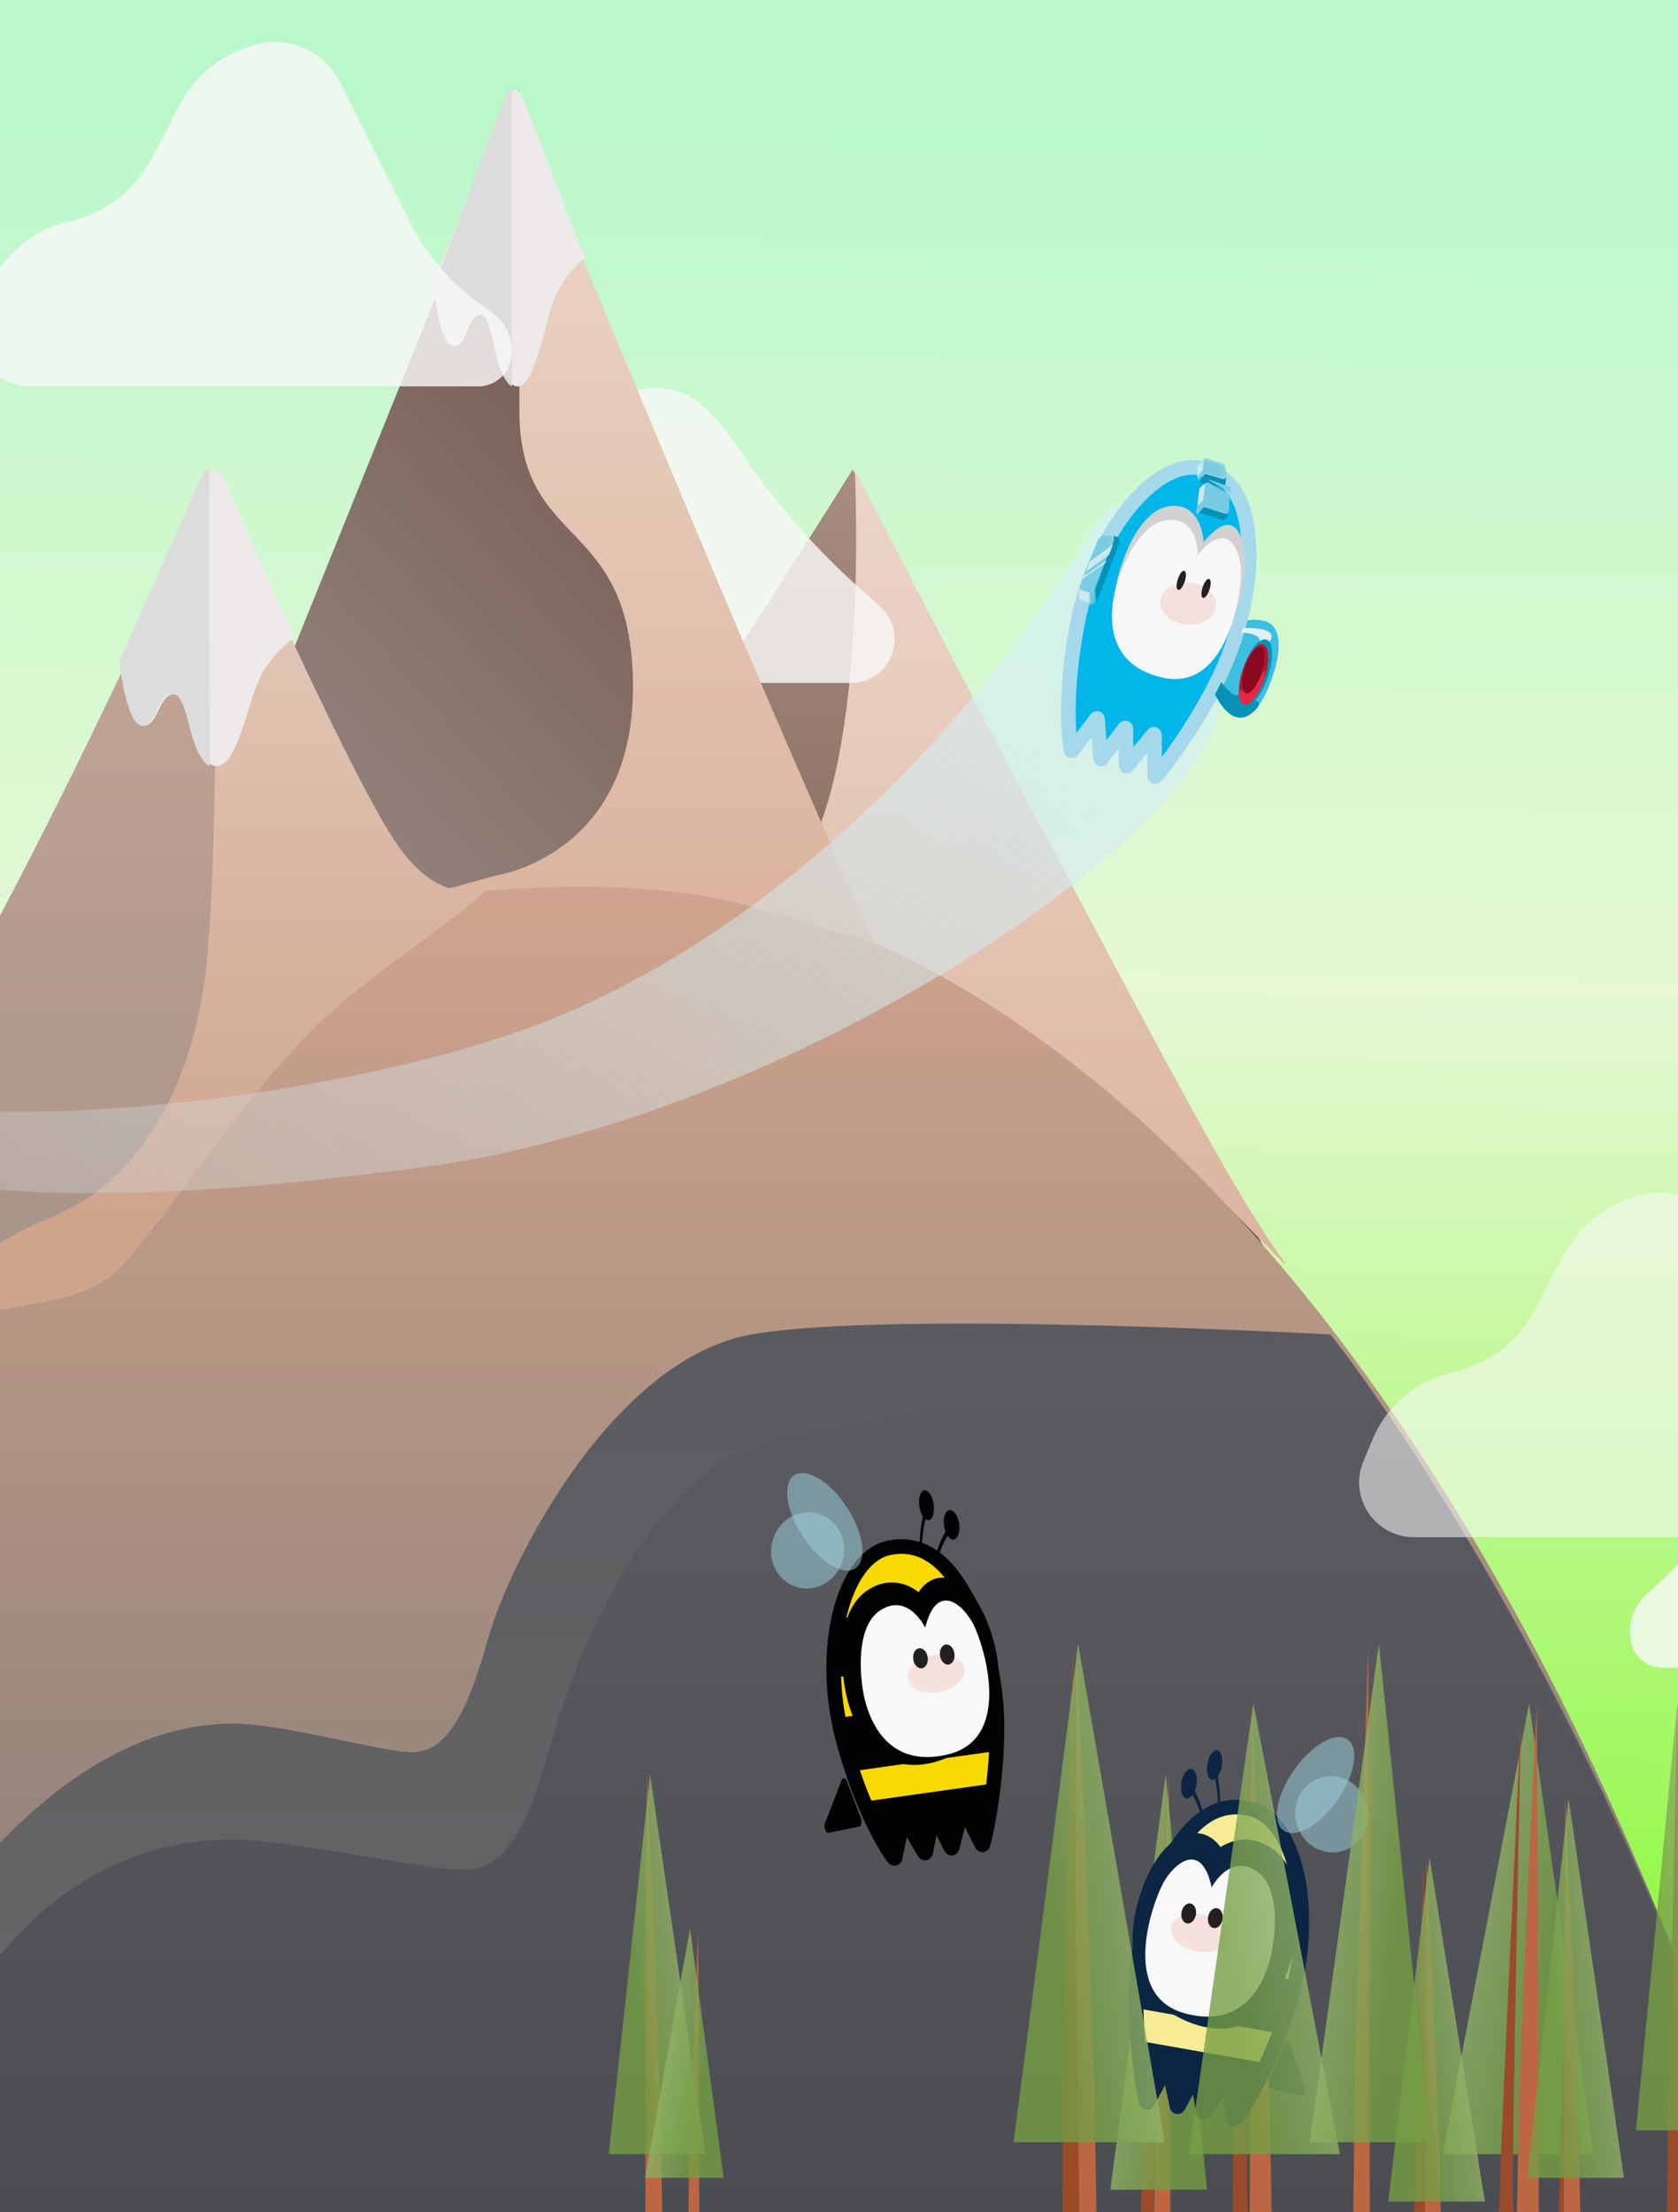 <?xml version="1.0" encoding="UTF-8"?>
<svg width="230px" height="303px" viewBox="0 0 230 303" version="1.1" xmlns="http://www.w3.org/2000/svg" xmlns:xlink="http://www.w3.org/1999/xlink">
    <rect x="0" y="0" width="230" height="303" fill="#333333" stroke="none"/>
    <!-- Generator: Sketch 52.6 (67491) - http://www.bohemiancoding.com/sketch -->
    <title>Group 21 Copy</title>
    <desc>Created with Sketch.</desc>
    <defs>
        <linearGradient x1="49.647%" y1="43.695%" x2="50%" y2="9.47%" id="linearGradient-1">
            <stop stop-color="#7BFF19" offset="0%"></stop>
            <stop stop-color="#ECFFDB" offset="57.989%"></stop>
            <stop stop-color="#BDFFCF" offset="100%"></stop>
        </linearGradient>
        <polygon id="path-2" points="0 0 529.71 0 538 844 8.29 844"></polygon>
        <linearGradient x1="50%" y1="0%" x2="50%" y2="100%" id="linearGradient-4">
            <stop stop-color="#AC9083" offset="0%"></stop>
            <stop stop-color="#73574B" offset="100%"></stop>
        </linearGradient>
        <linearGradient x1="50%" y1="0%" x2="50%" y2="100%" id="linearGradient-5">
            <stop stop-color="#F2DCCF" offset="0%"></stop>
            <stop stop-color="#E1B7A1" offset="100%"></stop>
        </linearGradient>
        <linearGradient x1="50%" y1="0%" x2="50%" y2="100%" id="linearGradient-6">
            <stop stop-color="#D5A890" offset="0%"></stop>
            <stop stop-color="#737272" offset="28.891%"></stop>
            <stop stop-color="#6C8354" offset="100%"></stop>
        </linearGradient>
        <linearGradient x1="50%" y1="0%" x2="50%" y2="100%" id="linearGradient-7">
            <stop stop-color="#5B5C61" offset="0%"></stop>
            <stop stop-color="#82807C" offset="100%"></stop>
        </linearGradient>
        <linearGradient x1="50%" y1="0%" x2="50%" y2="100%" id="linearGradient-8">
            <stop stop-color="#5D5E63" offset="0%"></stop>
            <stop stop-color="#37383E" offset="100%"></stop>
        </linearGradient>
        <linearGradient x1="50%" y1="0%" x2="50%" y2="100%" id="linearGradient-9">
            <stop stop-color="#F2DDCF" offset="0%"></stop>
            <stop stop-color="#E1B7A1" offset="100%"></stop>
        </linearGradient>
        <linearGradient x1="-11.377%" y1="157.214%" x2="71.063%" y2="0%" id="linearGradient-10">
            <stop stop-color="#B1A7A7" offset="0%"></stop>
            <stop stop-color="#73574B" offset="100%"></stop>
        </linearGradient>
        <linearGradient x1="50%" y1="0%" x2="50%" y2="33.989%" id="linearGradient-11">
            <stop stop-color="#ECD3C3" offset="0%"></stop>
            <stop stop-color="#D5A890" offset="100%"></stop>
        </linearGradient>
        <linearGradient x1="50%" y1="5.044%" x2="50%" y2="100%" id="linearGradient-12">
            <stop stop-color="#CAAA9A" offset="0%"></stop>
            <stop stop-color="#737271" offset="100%"></stop>
        </linearGradient>
        <linearGradient x1="142.018%" y1="50%" x2="50%" y2="100%" id="linearGradient-13">
            <stop stop-color="#B9D295" stop-opacity="0.798" offset="0%"></stop>
            <stop stop-color="#77A245" stop-opacity="0.798" offset="100%"></stop>
        </linearGradient>
        <linearGradient x1="95.468%" y1="16.922%" x2="-1.041%" y2="86.974%" id="linearGradient-14">
            <stop stop-color="#DAF9FF" offset="0%"></stop>
            <stop stop-color="#D8D8D8" stop-opacity="0.374" offset="100%"></stop>
        </linearGradient>
        <polygon id="path-15" points="0.005 0.029 3.711 0.029 3.711 3.424 0.005 3.424 0.005 0.029"></polygon>
        <polygon id="path-17" points="3.49043313e-17 8.055 3.49043313e-17 0.027 2.165 0.027 2.165 8.055 0 8.055"></polygon>
        <polygon id="path-19" points="0 10.045 0 0.027 2.732 0.027 2.732 10.045 1.19159374e-16 10.045"></polygon>
    </defs>
    <g id="Symbols" stroke="none" stroke-width="1" fill="none" fill-rule="evenodd" opacity="0.963">
        <g id="Group-21-Copy">
            <g transform="translate(-172, -67)">
                <mask id="mask-3" fill="white">
                    <use xlink:href="#path-2"></use>
                </mask>
                <use id="Mask" fill="url(#linearGradient-1)" xlink:href="#path-2"></use>
                <g id="Group-23" mask="url(#mask-3)">
                    <g transform="translate(54.201, 72.793)" id="Group-21">
                        <g>
                            <path d="M187.997,114.749 C200.544,106.372 210.747,96.044 218.607,83.765 C226.467,71.487 231.824,63.064 234.679,58.496 C243.828,76.56 251.507,91.651 257.717,103.767 C263.574,115.195 275.118,136.395 292.348,167.365 L187.997,114.749 Z" id="Path-23" fill="url(#linearGradient-4)"></path>
                            <path d="M234.958,58.496 C234.958,58.496 251.322,90.319 263.961,114.012 C276.599,137.704 286.833,157.419 293.602,166.721 C297.182,171.642 276.284,147.177 255.234,133.342 C236.212,120.839 216.622,122.028 224.615,115.85 C237.451,105.928 234.958,58.496 234.958,58.496 Z" id="Path-11-Copy" fill="url(#linearGradient-5)"></path>
                            <path d="M184.61,87.744 L236.287,87.744 C238.147,87.744 239.74,86.413 240.07,84.583 L240.07,84.583 C240.42,82.645 239.645,80.676 238.068,79.497 L235.834,77.826 C232.673,75.461 230.103,72.396 228.325,68.871 L220.173,52.706 C217.737,47.874 211.844,45.932 207.012,48.369 C206.187,48.785 205.425,49.315 204.749,49.945 C204.749,49.945 204.749,49.945 204.749,49.945 C203.108,51.472 201.623,53.243 200.292,55.259 L200.292,55.259 C195.201,62.973 189.064,69.945 182.057,75.974 C181.502,76.452 180.951,76.961 180.403,77.501 C180.403,77.501 180.403,77.501 180.403,77.501 L180.403,77.501 C178.052,79.824 178.029,83.614 180.352,85.965 C181.476,87.104 183.009,87.744 184.61,87.744 Z" id="Path-24-Copy" fill="#FFFFFF" opacity="0.82" transform="translate(209.529, 67.433) scale(-1, 1) translate(-209.529, -67.433) "></path>
                            <path d="M194.613,877.445 C302.096,877.445 390.711,703.345 389.227,495.594 C387.743,287.844 302.096,113.743 194.613,113.743 C87.131,113.743 0,284.703 0,495.594 C0,706.485 87.131,877.445 194.613,877.445 Z" id="Oval-3" fill="url(#linearGradient-6)"></path>
                            <path d="M12.767,358.884 C12.767,358.884 38.366,367.123 58,347.827 C77.635,328.532 97.227,276.017 101.973,267.948 C106.718,259.878 124.853,230.275 149.731,230.275 C156.739,230.275 170.209,234.192 174.206,234.192 C178.202,234.192 181.303,230.799 184.564,219.082 C187.826,207.365 202.098,180.323 220.768,176.976 C239.438,173.63 300.148,176.976 300.148,176.976 C300.148,176.976 319.508,201.02 339.233,243.362 C358.958,285.704 370.071,322.029 377.967,367.123 C378.811,371.943 381.693,389.152 383.618,406.5 C385.544,423.847 387.589,453.912 387.589,453.912 L0.828,464.721 C0.828,464.721 3.097,424.049 4.932,408.71 C6.767,393.371 12.767,358.884 12.767,358.884 Z" id="Path-5" fill="url(#linearGradient-7)"></path>
                            <path d="M13.365,360.501 C13.365,360.501 44.739,375.365 65.17,355.503 C85.601,335.64 104.344,283.194 109.083,275.069 C113.822,266.943 125.001,246.158 149.846,246.158 C156.845,246.158 176.569,250.19 179.53,250.19 C182.49,250.19 188.039,252.168 192.665,235.097 C197.291,218.027 208.136,193.726 226.781,190.356 C245.426,186.986 300.266,177.114 300.266,177.114 C300.266,177.114 319.6,201.324 339.298,243.96 C358.996,286.596 370.094,323.173 377.98,368.58 C378.823,373.433 381.701,390.762 383.624,408.23 C385.547,425.697 387.589,455.971 387.589,455.971 L1.656,458.221 C1.656,458.221 3.233,428.785 5.455,410.077 C7.677,391.37 13.365,360.501 13.365,360.501 Z" id="Path-5-Copy" fill="url(#linearGradient-8)"></path>
                            <path d="M189.375,9.749 C189.375,9.749 205.495,48.498 215.589,72.472 C225.684,96.445 237.688,123.492 237.688,123.492 C237.688,123.492 236.841,122.933 221.089,118.456 C198.873,112.142 167.293,118.456 167.293,118.456 C167.293,118.456 172.725,70.927 180.828,46.542 C188.931,22.157 189.375,9.749 189.375,9.749 Z" id="Path-11" fill="url(#linearGradient-9)"></path>
                            <path d="M188.988,6.5 L151.557,99.162 L163.596,120.242 L185.638,114.153 C185.638,114.153 204.694,111.509 204.56,88.096 C204.427,64.683 188.988,69.705 188.988,50.378 L188.988,6.5 Z" id="Path-10" fill="url(#linearGradient-10)"></path>
                            <path d="M12.423,360.727 C12.423,360.727 34.019,247.133 75.958,193.471 C94.382,169.898 97.914,158.984 109.911,137.501 C121.908,116.018 147.259,58.496 147.259,58.496 C147.259,58.496 164.512,97.979 171.745,109.14 C178.978,120.3 185.768,114.597 184.54,116.018 C182.443,118.444 170.603,126.536 164.501,131.673 C152.948,141.4 140.725,160.963 134.697,167.414 C127.807,174.787 118.02,170.793 104.62,178.567 C96.96,183.011 76.12,200.163 58.459,231.585 C52.742,241.757 49.368,245.167 35.275,280.967 C21.181,316.766 12.423,360.727 12.423,360.727 Z" id="Path-9" fill="url(#linearGradient-11)"></path>
                            <path d="M145.661,129.761 C143.202,144.535 136.38,156.116 125.293,160.695 C114.205,165.273 98.725,175.814 72.816,210.355 C57.307,231.031 47.174,253.266 39.13,272.852 C25.083,307.057 20.332,329.196 15.735,344.478 C16.44,343.486 18.311,332.496 22.454,316.932 C27.758,297.005 36.524,269.283 48.529,242.286 C69.909,194.203 96.332,156.218 103.628,144.535 C123.41,112.858 147.277,58.496 147.277,58.496 C147.277,58.496 148.12,114.987 145.661,129.761 Z" id="Path-25" fill="url(#linearGradient-12)"></path>
                            <path d="M277.441,237.235 C276.709,263.584 276.239,280.503 276.032,287.991 C275.825,295.479 275.929,302.934 276.343,310.356 L274.153,310.356 C274.081,303.205 274.166,295.751 274.407,287.991 C274.649,280.231 275.66,263.313 277.441,237.235 Z" id="Rectangle-5-Copy-13" fill="#9D4C2A"></path>
                            <path d="M288.683,232.36 C288.59,263.781 288.59,282.598 288.683,288.813 C288.776,295.028 288.894,302.209 289.035,310.356 L286.551,310.356 C286.744,302.331 286.84,295.15 286.84,288.813 C286.84,282.476 287.454,263.658 288.683,232.36 Z" id="Rectangle-5-Copy-14" fill="#9D4C2A"></path>
                            <path d="M306.427,219.361 C305.584,259.566 305.201,282.922 305.278,289.428 C305.356,295.934 305.323,303.452 305.179,311.981 L303.114,311.981 C303.405,302.965 303.616,295.447 303.747,289.428 C303.878,283.409 304.772,260.053 306.427,219.361 Z" id="Rectangle-5-Copy-15" fill="#9D4C2A"></path>
                            <path d="M313.215,248.609 L314.459,294.928 L314.709,311.981 L311.396,311.981 C311.716,305.748 311.947,300.552 312.091,296.391 C312.235,292.23 312.609,276.303 313.215,248.609 Z" id="Rectangle-5-Copy-16" fill="#9D4C2A" transform="translate(313.053, 280.295) scale(-1, 1) translate(-313.053, -280.295) "></path>
                            <path d="M276.038,237.235 C277.215,265.41 277.848,282.605 277.936,288.818 C278.024,295.031 278.135,302.211 278.269,310.356 L275.784,310.356 C275.829,302.259 275.851,295.08 275.851,288.818 C275.851,282.556 275.913,265.362 276.038,237.235 Z" id="Rectangle-5-Copy-2" fill="#C16843" transform="translate(277.027, 273.795) scale(-1, 1) translate(-277.027, -273.795) "></path>
                            <path d="M206.471,237.235 C207.648,263.532 208.28,279.58 208.369,285.379 C208.457,291.178 208.568,297.879 208.702,305.481 L206.217,305.481 C206.262,297.924 206.284,291.224 206.284,285.379 C206.284,279.535 206.346,263.487 206.471,237.235 Z" id="Rectangle-5-Copy-10" fill="#C16843"></path>
                            <path d="M212.184,258.359 C212.968,277.142 213.39,288.605 213.449,292.747 C213.508,296.89 213.582,301.676 213.671,307.106 L212.014,307.106 C212.044,301.708 212.059,296.922 212.059,292.747 C212.059,288.573 212.1,277.11 212.184,258.359 Z" id="Rectangle-5-Copy-11" fill="#C16843" transform="translate(212.843, 282.732) scale(-1, 1) translate(-212.843, -282.732) "></path>
                            <path d="M313.306,248.609 C314.483,273.028 315.116,287.93 315.204,293.315 C315.292,298.7 315.403,304.921 315.537,311.981 L313.053,311.981 C313.097,304.963 313.119,298.742 313.119,293.315 C313.119,287.888 313.182,272.986 313.306,248.609 Z" id="Rectangle-5-Copy-5" fill="#C16843"></path>
                            <path d="M289.373,227.486 C290.943,259.418 291.786,278.905 291.904,285.946 C292.022,292.988 292.17,301.125 292.348,310.356 L289.035,310.356 C289.095,301.179 289.124,293.043 289.124,285.946 C289.124,278.85 289.207,259.363 289.373,227.486 Z" id="Rectangle-5-Copy-3" fill="#C16843"></path>
                            <path d="M303.368,219.361 C304.545,255.05 305.178,276.829 305.266,284.7 C305.354,292.57 305.465,301.663 305.599,311.981 L303.114,311.981 C303.159,301.725 303.181,292.631 303.181,284.7 C303.181,276.768 303.243,254.989 303.368,219.361 Z" id="Rectangle-5-Copy-4" fill="#C16843" transform="translate(304.357, 265.671) scale(-1, 1) translate(-304.357, -265.671) "></path>
                            <polygon id="Path-26-Copy-5" fill="url(#linearGradient-13)" transform="translate(325.889, 258.359) scale(-1, 1) translate(-325.889, -258.359) " points="324.38 227.486 315.537 289.232 336.242 289.232"></polygon>
                            <polygon id="Path-26-Copy" fill="url(#linearGradient-13)" transform="translate(276.613, 265.671) scale(-1, 1) translate(-276.613, -265.671) " points="275.646 237.235 269.987 294.107 283.238 294.107"></polygon>
                            <polygon id="Path-26-Copy-9" fill="url(#linearGradient-13)" points="206.907 237.235 201.248 289.232 214.499 289.232"></polygon>
                            <polygon id="Path-26-Copy-10" fill="url(#linearGradient-13)" transform="translate(211.6, 275.42) scale(-1, 1) translate(-211.6, -275.42) " points="210.815 258.359 206.217 292.482 216.984 292.482"></polygon>
                            <polygon id="Path-26-Copy-4" fill="url(#linearGradient-13)" points="313.743 248.609 308.084 295.732 321.334 295.732"></polygon>
                            <g id="Gautam-Bee-Copy" transform="translate(290.008, 256.678) scale(-1, 1) rotate(-10) translate(-290.008, -256.678) translate(275.008, 228.678)" fill-rule="nonzero">
                                <path d="M25.259,55.577 C25.275,55.644 25.308,55.691 25.346,55.703 C25.385,55.714 25.423,55.688 25.449,55.633 C26.177,54.124 29.402,44.872 29.882,36.942 C30.269,30.542 29.158,24.907 27.951,21.96 C26.98,19.591 24.684,13.221 18.353,13.632 C11.847,14.053 6.948,26.238 8.436,38.707 C9.602,48.479 12.368,54.711 13.099,55.823 C13.129,55.869 13.168,55.883 13.205,55.862 C13.242,55.84 13.27,55.785 13.282,55.715 L15.059,50.745 C15.072,50.668 15.105,50.611 15.146,50.594 C15.186,50.578 15.229,50.604 15.257,50.663 L17.323,55.642 C17.347,55.694 17.381,55.722 17.417,55.718 C17.453,55.714 17.486,55.679 17.506,55.623 L19.235,50.72 C19.257,50.659 19.293,50.623 19.331,50.623 C19.369,50.623 19.405,50.659 19.427,50.72 L21.02,55.458 C21.041,55.518 21.075,55.556 21.113,55.559 C21.15,55.561 21.186,55.529 21.209,55.472 L23.291,50.322 C23.316,50.26 23.356,50.228 23.396,50.236 C23.436,50.244 23.472,50.292 23.489,50.362 L25.259,55.577 Z" id="Shape" stroke="#092443" stroke-width="2" fill="#FFF299"></path>
                                <polygon id="Rectangle-path" fill="#092443" points="8.168 35.729 29.343 35.729 29.343 43.233 8.168 43.233"></polygon>
                                <polygon id="Shape" fill="#092443" points="29.343 30.2 8.168 30.2 9.762 22.301 25.854 22.339"></polygon>
                                <path d="M21.627,24.025 C21.627,24.025 19.702,18.895 15.603,20.719 C11.503,22.543 11.679,30.278 11.679,30.278 C11.679,30.278 10.808,44.268 21.896,41.219 C31.623,38.552 28.791,26.633 27.676,24.025 C26.541,21.367 24.052,18 21.627,24.025 Z" id="Shape" stroke="#092443" stroke-width="5" fill="#FFDF00"></path>
                                <path d="M21.725,25.155 C21.725,25.155 20.158,20.083 16.033,21.908 C11.908,23.733 12.082,31.809 12.082,31.809 C12.082,31.809 11.418,43.796 22.361,42.777 C31.703,41.907 29.316,28.393 28.321,25.588 C27.267,22.62 24.165,19.117 21.725,25.155 Z" id="Shape" fill="#FFFFFF"></path>
                                <ellipse id="Oval" fill="#FEE7E2" transform="translate(22.353, 31.583) rotate(-3.14) translate(-22.353, -31.583) " cx="22.353" cy="31.583" rx="3.918" ry="2.572"></ellipse>
                                <ellipse id="Oval" fill="#231F20" cx="20.503" cy="29.213" rx="1" ry="1.382"></ellipse>
                                <ellipse id="Oval" fill="#231F20" cx="24.204" cy="29.213" rx="1" ry="1.382"></ellipse>
                                <polygon id="Shape" fill="#092443" points="26.149 54.687 24.358 54.687 23.123 50.722 21.834 54.687 20.123 54.687 19.1 50.671 18.112 54.687 16.225 54.687 14.954 50.722 13.949 54.687 11.767 54.687 9.607 47.578 28.11 47.578"></polygon>
                                <path d="M4.392,49.769 L7.484,44.243 C7.585,44.063 7.728,43.987 7.865,44.04 C8.002,44.092 8.117,44.267 8.172,44.506 L9.368,49.762 C9.423,50.003 9.409,50.279 9.333,50.5 C9.256,50.72 9.126,50.855 8.985,50.862 L4.697,51.132 C4.522,51.139 4.362,50.945 4.294,50.644 C4.227,50.343 4.266,49.995 4.392,49.769 Z" id="Shape" fill="#092443"></path>
                                <ellipse id="Oval" fill="#A4DDEB" opacity="0.49" transform="translate(10.121, 8.874) rotate(-25.2) translate(-10.121, -8.874) " cx="10.121" cy="8.874" rx="3.622" ry="7.626"></ellipse>
                                <ellipse id="Oval" fill="#A4DDEB" opacity="0.49" transform="translate(7.243, 12.428) rotate(-65.98) translate(-7.243, -12.428) " cx="7.243" cy="12.428" rx="5.241" ry="4.993"></ellipse>
                                <path d="M25.218,8.226 C25.261,8.767 25.2,9.322 25.048,9.768 C24.895,10.215 24.664,10.516 24.404,10.607 C24.215,10.679 24.02,10.623 23.847,10.447 C23.791,10.391 23.117,12.368 22.781,14.24 C22.713,14.618 22.55,14.24 22.559,14.076 C22.666,12.198 23.56,10.078 23.522,9.992 C23.229,9.349 23.166,8.389 23.365,7.606 C23.563,6.822 23.979,6.39 24.399,6.53 C24.818,6.671 25.148,7.353 25.219,8.226 L25.218,8.226 Z" id="Shape" fill="#092443"></path>
                                <path d="M28.296,12.097 C28.242,12.629 28.083,13.097 27.852,13.4 C27.622,13.702 27.339,13.813 27.066,13.709 C26.866,13.637 26.683,13.442 26.544,13.153 C26.498,13.061 25.48,14.4 24.813,15.884 C24.678,16.183 24.585,15.717 24.623,15.573 C25.064,13.914 26.326,12.604 26.303,12.497 C26.128,11.69 26.237,10.757 26.573,10.177 C26.91,9.596 27.399,9.498 27.788,9.933 C28.178,10.368 28.382,11.239 28.296,12.097 Z" id="Shape" fill="#092443"></path>
                            </g>
                            <polygon id="Path-26-Copy-2" fill="url(#linearGradient-13)" points="289.596 227.486 280.754 289.232 301.458 289.232"></polygon>
                            <polygon id="Path-26-Copy-3" fill="url(#linearGradient-13)" transform="translate(305.599, 253.484) scale(-1, 1) translate(-305.599, -253.484) " points="304.391 219.361 297.317 287.607 313.881 287.607"></polygon>
                            <path d="M265.356,219.361 C266.926,255.05 267.769,276.829 267.887,284.7 C268.004,292.57 268.152,301.663 268.331,311.981 L265.018,311.981 C265.077,301.725 265.107,292.631 265.107,284.7 C265.107,276.768 265.19,254.989 265.356,219.361 Z" id="Rectangle-5-Copy" fill="#C16843"></path>
                            <path d="M264.879,219.361 C265.22,254.731 265.45,276.4 265.572,284.366 C265.693,292.332 265.784,301.537 265.846,311.981 L263.362,311.981 C263.423,301.599 263.453,292.395 263.453,284.366 C263.453,276.337 263.929,254.669 264.879,219.361 Z" id="Rectangle-5-Copy-12" fill="#9D4C2A"></path>
                            <polygon id="Path-26" fill="url(#linearGradient-13)" points="265.579 219.361 256.736 287.607 277.441 287.607"></polygon>
                            <path d="M134.165,84.833 C134.165,84.833 135.156,93.611 137.392,93.611 C139.628,93.611 139.469,89.288 141.689,89.288 C144.444,89.288 144.404,99.119 147.476,99.119 C150.506,99.119 151.802,89.781 153.724,86.44 C155.647,83.099 158.183,81.538 158.183,81.538 L148.044,58.885 C148.044,58.885 146.751,57.628 145.833,59.637 C144.915,61.645 134.165,84.833 134.165,84.833 Z" id="Path-25-Copy-2" fill="#F6F1F1"></path>
                            <path d="M177.231,32.836 C177.231,32.836 178.085,41.614 180.013,41.614 C181.94,41.614 181.803,37.292 183.717,37.292 C186.092,37.292 186.057,47.122 188.706,47.122 C191.317,47.122 192.435,37.784 194.092,34.443 C195.749,31.102 197.935,29.541 197.935,29.541 L189.195,6.888 C189.195,6.888 188.08,5.631 187.289,7.64 C186.498,9.649 177.231,32.836 177.231,32.836 Z" id="Path-25-Copy-3" fill="#F6F1F1"></path>
                            <path d="M134.165,84.79 C134.165,84.79 135.116,93.557 137.263,93.557 C139.41,93.557 139.257,89.24 141.388,89.24 C143.796,89.24 143.515,97.385 146.499,99.116 C146.689,99.27 146.519,93.141 146.499,85.599 C146.469,73.781 146.499,58.496 146.499,58.496 C146.499,58.496 146.301,58.522 146.101,58.632 C145.902,58.743 145.642,59.005 145.181,60.056 C144.3,62.062 134.165,84.79 134.165,84.79 Z" id="Path-25-Copy-4" fill="#E2E2E2"></path>
                            <path d="M177.231,33.603 C177.231,33.603 178.025,41.56 179.891,41.56 C181.757,41.56 181.624,37.243 183.476,37.243 C185.57,37.243 185.325,45.388 187.92,47.119 C188.085,47.273 187.937,41.144 187.92,33.603 C187.893,21.785 187.92,6.5 187.92,6.5 C187.92,6.5 187.747,6.525 187.574,6.636 C187.401,6.746 187.175,7.008 186.774,8.059 C186.008,10.065 177.231,33.603 177.231,33.603 Z" id="Path-25-Copy-5" fill="#E2E2E2"></path>
                            <path d="M121.947,47.122 L183.351,47.122 C185.579,47.122 187.486,45.526 187.878,43.334 L187.878,43.334 C188.294,41.01 187.368,38.649 185.483,37.228 L182.843,35.237 C179.086,32.403 176.035,28.739 173.929,24.53 L164.374,5.428 C162.349,1.38 157.835,-0.778 153.413,0.187 L153.413,0.187 C148.651,1.227 144.6,4.335 142.363,8.666 L138.718,15.72 C136.389,20.228 132.179,23.469 127.225,24.566 L127.225,24.566 C122.322,25.653 118.251,29.051 116.305,33.68 L115.03,36.71 C113.424,40.531 115.219,44.929 119.039,46.536 C119.96,46.923 120.949,47.122 121.947,47.122 Z" id="Path-24" fill="#FFFFFF" opacity="0.82"></path>
                            <path d="M311.601,204.737 L373.005,204.737 C375.232,204.737 377.139,203.141 377.531,200.949 L377.531,200.949 C377.947,198.625 377.021,196.264 375.137,194.843 L372.497,192.852 C368.739,190.018 365.689,186.354 363.583,182.145 L354.028,163.043 C352.003,158.995 347.489,156.837 343.067,157.803 L343.067,157.803 C338.305,158.842 334.254,161.951 332.016,166.281 L328.372,173.335 C326.043,177.843 321.832,181.084 316.879,182.182 L316.879,182.182 C311.976,183.268 307.905,186.666 305.958,191.295 L304.684,194.326 C303.078,198.146 304.873,202.545 308.693,204.151 C309.613,204.538 310.602,204.737 311.601,204.737 Z" id="Path-24-Copy-2" fill="#FFFFFF" opacity="0.558"></path>
                            <path d="M349.195,222.62 L397.982,222.62 C400.183,222.62 402.052,221.008 402.376,218.831 L402.376,218.831 C402.728,216.464 401.875,214.077 400.102,212.47 L398.189,210.735 C395.062,207.897 392.599,204.405 390.977,200.506 L382.453,180.011 C381.03,176.591 377.302,174.744 373.72,175.685 L373.72,175.685 C369.775,176.721 366.527,179.518 364.918,183.265 L361.1,192.151 C359.424,196.053 356.049,198.97 351.945,200.064 L351.945,200.064 C347.88,201.148 344.614,204.174 343.226,208.146 L341.806,212.208 C340.379,216.289 342.531,220.754 346.612,222.181 C347.442,222.471 348.316,222.62 349.195,222.62 Z" id="Path-24-Copy-3" fill="#FFFFFF" opacity="0.82" transform="translate(371.84, 199.054) scale(-1, 1) translate(-371.84, -199.054) "></path>
                            <path d="M267.435,66.906 C259.126,81.216 234.468,115.307 197.184,132.189 C159.9,149.072 73.623,153.267 94.241,132.189 C96.823,129.55 100.604,127.417 103.347,125.47 C109.279,121.258 115.104,118.018 120.821,115.75 C102.1,121.838 90.93,128.609 87.309,136.063 C81.878,147.244 92.572,165.395 176.291,153.989 C225.485,147.286 281.185,109.922 284.805,91.742 C285.955,85.969 275.744,52.597 267.435,66.906 Z" id="Path-40" fill="url(#linearGradient-14)" opacity="0.74"></path>
                            <g id="Page-1-Copy" transform="translate(279.602, 78.872) rotate(18) translate(-279.602, -78.872) translate(265.102, 56.872)">
                                <path d="M25.828,32.512 C24.423,32.512 22.358,31.08 21.605,29.351 C21.127,28.253 20.846,26.914 20.846,25.468 C20.846,23.342 21.454,21.446 22.402,20.211 C23.115,19.282 24.727,18.802 25.712,18.802 C28.01,18.802 28.986,21.745 28.986,25.468 C28.986,29.191 28.125,32.512 25.828,32.512 Z" id="Fill-1" fill="#3CC4E6"></path>
                                <path d="M17.809,43.578 C17.844,43.721 17.941,43.751 17.996,43.634 C18.712,42.123 21.885,32.861 22.357,24.923 C22.739,18.515 21.646,12.872 20.458,9.923 C19.502,7.551 17.242,1.175 11.013,1.586 C4.612,2.008 -0.207,14.205 1.256,26.688 C2.403,36.471 5.126,42.71 5.845,43.824 C5.908,43.921 6,43.865 6.025,43.716 L7.774,38.74 C7.801,38.575 7.909,38.53 7.969,38.659 L10.002,43.643 C10.051,43.75 10.137,43.741 10.18,43.625 L11.881,38.716 C11.928,38.589 12.025,38.593 12.07,38.724 L13.637,43.467 C13.68,43.595 13.775,43.602 13.823,43.481 L15.871,38.324 C15.924,38.192 16.029,38.214 16.066,38.364 L17.809,43.578 Z" id="Fill-3" fill="#00BBF1"></path>
                                <path d="M17.809,43.578 C17.844,43.721 17.941,43.751 17.996,43.634 C18.712,42.123 21.885,32.861 22.357,24.923 C22.739,18.515 21.646,12.872 20.458,9.923 C19.502,7.551 17.242,1.175 11.013,1.586 C4.612,2.008 -0.207,14.205 1.256,26.688 C2.403,36.471 5.126,42.71 5.845,43.824 C5.908,43.921 6,43.865 6.025,43.716 L7.774,38.74 C7.801,38.575 7.909,38.53 7.969,38.659 L10.002,43.643 C10.051,43.75 10.137,43.741 10.18,43.625 L11.881,38.716 C11.928,38.589 12.025,38.593 12.07,38.724 L13.637,43.467 C13.68,43.595 13.775,43.602 13.823,43.481 L15.871,38.324 C15.924,38.192 16.029,38.214 16.066,38.364 L17.809,43.578 Z" id="Stroke-5" stroke="#A9DEF2" stroke-width="2"></path>
                                <path d="M14.303,11.111 C14.303,11.111 12.423,6.023 8.417,7.832 C4.41,9.641 4.582,17.313 4.582,17.313 C4.582,17.313 3.731,31.182 14.566,28.166 C24.071,25.521 21.304,13.697 20.215,11.111 C19.106,8.475 16.673,5.135 14.303,11.111" id="Fill-7" fill="#D7D7D7"></path>
                                <path d="M14.084,13.016 C14.084,13.016 12.572,7.982 8.588,9.795 C4.604,11.608 4.772,19.616 4.772,19.616 C4.772,19.616 4.131,31.504 14.699,30.493 C23.72,29.63 21.415,16.22 20.455,13.445 C19.436,10.501 16.44,7.028 14.084,13.016" id="Fill-9" fill="#FEFEFE"></path>
                                <path d="M18.662,19.354 C18.619,17.749 16.896,16.639 14.813,16.876 C12.73,17.112 11.076,18.605 11.119,20.21 C11.162,21.815 12.885,22.924 14.968,22.688 C17.05,22.451 18.704,20.959 18.662,19.354" id="Fill-11" fill="#FCE6E1"></path>
                                <path d="M13.5,17.04 C13.5,17.797 13.278,18.411 13.004,18.411 C12.73,18.411 12.508,17.797 12.508,17.04 C12.508,16.282 12.73,15.669 13.004,15.669 C13.278,15.669 13.5,16.282 13.5,17.04" id="Fill-13" fill="#231F20"></path>
                                <path d="M17.074,17.04 C17.074,17.797 16.852,18.411 16.578,18.411 C16.304,18.411 16.081,17.797 16.081,17.04 C16.081,16.282 16.304,15.669 16.578,15.669 C16.852,15.669 17.074,16.282 17.074,17.04" id="Fill-15" fill="#231F20"></path>
                                <path d="M14.457,1.567 C14.469,1.816 14.354,2.04 14.202,2.066 L11.597,2.153 C11.577,2.157 11.171,3.509 11.154,3.502 C11.141,3.496 11.13,3.487 11.118,3.48 C11.165,3.514 11.216,3.532 11.27,3.523 L14.389,3.163 C14.569,3.132 14.705,2.866 14.691,2.571 L14.457,1.567 Z" id="Fill-17" fill="#0495BB"></path>
                                <path d="M11.317,2.351 L10.864,0.832 C10.856,0.654 10.908,0.49 10.992,0.392 L10.986,0.392 L10.59,0.896 C10.436,1.122 10.31,1.241 10.325,1.553 L10.811,3.134 C10.828,3.082 11.323,2.373 11.317,2.351" id="Fill-19" fill="#D5EEF6"></path>
                                <path d="M10.806,2.997 L10.723,2.742 C10.723,2.743 10.721,2.747 10.721,2.747 C10.812,3.036 10.914,3.399 11.118,3.525 C10.977,3.427 10.864,3.212 10.806,2.997" id="Fill-21" fill="#79D0E8"></path>
                                <g id="Group-25" transform="translate(10.721, 0)">
                                    <mask id="mask-16" fill="white">
                                        <use xlink:href="#path-15"></use>
                                    </mask>
                                    <g id="Clip-24"></g>
                                    <path d="M0.805,2.024 L3.452,1.934 C3.606,1.907 3.722,1.674 3.71,1.416 L3.282,0.536 C3.136,0.253 3.031,-0 2.849,0.032 L0.181,0.056 C0.1,0.152 0.049,0.313 0.057,0.488 L0.424,1.663 C0.43,1.684 0.021,2.688 0.005,2.739 L0.071,2.954 C0.117,3.136 0.207,3.318 0.319,3.401 C0.331,3.409 0.342,3.418 0.355,3.424 C0.372,3.431 0.785,2.028 0.805,2.024" id="Fill-23" fill="#79D0E8" mask="url(#mask-16)"></path>
                                </g>
                                <path d="M16.153,5.484 C16.153,5.832 16.005,6.117 15.824,6.117 L12.735,6.123 C12.712,6.123 12.172,7.4 12.152,7.386 C12.137,7.375 12.124,7.36 12.111,7.346 C12.164,7.405 12.223,7.443 12.287,7.443 L15.891,7.443 C16.105,7.443 16.28,7.105 16.28,6.693 L16.153,5.484 Z" id="Fill-26" fill="#0495BB"></path>
                                <path d="M12.508,5.756 L12.112,3.679 C12.112,3.446 12.176,3.243 12.268,3.135 L12.262,3.134 L11.824,3.7 C11.652,3.96 11.515,4.086 11.515,4.495 L11.942,6.659 C11.962,6.596 12.513,5.785 12.508,5.756" id="Fill-28" fill="#D5EEF6"></path>
                                <path d="M11.992,6.907 L11.915,6.659 C11.914,6.66 11.912,6.663 11.912,6.664 C11.997,6.944 12.09,7.295 12.309,7.443 C12.158,7.331 12.045,7.115 11.992,6.907" id="Fill-30" fill="#79D0E8"></path>
                                <path d="M15.838,4.202 L16.28,5.484 L15.712,3.417 C15.614,3.065 15.407,2.781 15.228,2.781 L12.468,2.742 C12.41,2.742 12.356,2.775 12.309,2.827 L15.454,3.45 C15.665,3.45 15.838,3.788 15.838,4.202" id="Fill-32" fill="#79D0E8"></path>
                                <path d="M12.863,6.53 L15.952,6.524 C16.132,6.524 16.28,6.229 16.28,5.869 L15.832,4.549 C15.832,4.123 15.658,3.774 15.444,3.774 L12.263,3.134 C12.163,3.247 12.095,3.457 12.095,3.7 L12.497,5.681 C12.503,5.711 11.934,6.736 11.912,6.802 L11.976,7.116 C12.02,7.379 12.114,7.652 12.239,7.794 C12.253,7.807 12.265,7.823 12.28,7.834 C12.3,7.849 12.84,6.53 12.863,6.53" id="Fill-34" fill="#79D0E8"></path>
                                <path d="M2.21,14.102 C2.433,14.189 2.548,14.777 2.502,15.192 L2.184,21.76 C2.178,21.813 2.854,23.376 2.84,23.418 C2.83,23.45 2.816,23.475 2.804,23.503 C2.856,23.394 2.895,23.269 2.911,23.121 L3.365,15.192 C3.42,14.7 3.249,14.213 2.986,14.11 L2.21,14.102 Z" id="Fill-36" fill="#0495BB"></path>
                                <path d="M1.761,22.364 L0.306,22.426 C0.156,22.371 0.044,22.176 0,21.936 L0.2,22.924 C0.319,23.385 0.361,23.735 0.624,23.832 L2.184,23.895 C2.149,23.833 1.781,22.357 1.761,22.364" id="Fill-38" fill="#D5EEF6"></path>
                                <path d="M2.364,24.228 L2.184,24.282 C2.185,24.283 2.186,24.287 2.186,24.286 C2.389,24.23 2.641,24.177 2.78,23.895 C2.677,24.086 2.512,24.199 2.364,24.228" id="Fill-40" fill="#79D0E8"></path>
                                <g id="Group-44" transform="translate(0, 14.102)">
                                    <mask id="mask-18" fill="white">
                                        <use xlink:href="#path-17"></use>
                                    </mask>
                                    <g id="Clip-43"></g>
                                    <path d="M1.286,0.375 L2.165,0.027 L0.915,0.381 C0.68,0.527 0.458,0.949 0.414,1.375 L-1.77631909e-05,8.055 L0.739,1.1 C0.791,0.596 1.037,0.269 1.286,0.375" id="Fill-42" fill="#79D0E8" mask="url(#mask-18)"></path>
                                </g>
                                <g id="Group-47" transform="translate(0, 14.102)">
                                    <mask id="mask-20" fill="white">
                                        <use xlink:href="#path-19"></use>
                                    </mask>
                                    <g id="Clip-46"></g>
                                    <path d="M2.119,7.765 L2.415,0.95 C2.459,0.53 2.324,0.115 2.116,0.027 L1.273,0.369 C1.027,0.265 0.783,0.587 0.731,1.084 L-1.75837647e-05,7.937 C0.041,8.196 0.147,8.406 0.287,8.465 L1.54,8.41 C1.559,8.403 2.014,9.978 2.047,10.045 L2.244,9.972 C2.406,9.934 2.586,9.783 2.699,9.526 C2.71,9.497 2.722,9.472 2.732,9.44 C2.745,9.397 2.113,7.818 2.119,7.765" id="Fill-45" fill="#79D0E8" mask="url(#mask-20)"></path>
                                </g>
                                <polygon id="Fill-48" fill="#D5EEF6" points="2.581 15.277 0.298 18.432 0.199 19.978 2.513 16.753"></polygon>
                                <polygon id="Fill-50" fill="#D5EEF6" points="2.382 17.627 0.024 20.782 0 21.153 2.366 18.004"></polygon>
                                <path d="M27.121,21.225 C27.121,21.225 28.117,18.861 23.03,20.642 L23.062,21.287 C23.062,21.287 26.018,20.429 25.815,21.936 L27.121,21.225 Z" id="Fill-52" fill="#E9F6FB"></path>
                                <path d="M27.78,29.536 C27.78,29.536 28.698,29.506 28.283,30.478 C27.048,33.363 24.91,33.004 22.236,30.508 L22.525,28.595 C22.525,28.595 25.457,30.713 25.409,29.094 L27.78,29.536 Z" id="Fill-54" fill="#0495BB"></path>
                                <path d="M28.391,25.853 C28.391,23.257 27.591,21.153 26.604,21.153 C25.617,21.153 24.817,23.257 24.817,25.853 C24.817,28.449 25.617,30.554 26.604,30.554 C27.591,30.554 28.391,28.449 28.391,25.853" id="Fill-56" fill="#0495BB"></path>
                                <path d="M27.994,26.245 C27.994,23.865 27.283,21.936 26.405,21.936 C25.528,21.936 24.817,23.865 24.817,26.245 C24.817,28.625 25.528,30.554 26.405,30.554 C27.283,30.554 27.994,28.625 27.994,26.245" id="Fill-58" fill="#ED2643"></path>
                                <path d="M27.994,26.157 C27.994,23.912 27.339,21.936 26.325,21.936 C25.507,21.936 24.817,23.862 24.817,26.107 C24.817,27.339 25.017,28.443 25.332,29.188 C25.591,29.801 25.132,28.739 25.501,28.739 C26.261,28.739 27.137,27.771 27.46,25.84 C27.709,24.359 27.994,26.318 27.994,26.157" id="Fill-60" fill="#B0172F"></path>
                                <path d="M27.398,25.657 C27.398,23.819 26.865,22.328 26.207,22.328 C25.549,22.328 25.016,23.819 25.016,25.657 C25.016,27.496 25.549,28.987 26.207,28.987 C26.865,28.987 27.398,27.496 27.398,25.657" id="Fill-62" fill="#8B071F"></path>
                            </g>
                            <g id="Gautam-Bee" transform="translate(238.348, 220.893) rotate(-8) translate(-238.348, -220.893) translate(223.348, 192.893)" fill-rule="nonzero">
                                <path d="M25.259,55.577 C25.275,55.644 25.308,55.691 25.346,55.703 C25.385,55.714 25.423,55.688 25.449,55.633 C26.177,54.124 29.402,44.872 29.882,36.942 C30.269,30.542 29.158,24.907 27.951,21.96 C26.98,19.591 24.684,13.221 18.353,13.632 C11.847,14.053 6.948,26.238 8.436,38.707 C9.602,48.479 12.368,54.711 13.099,55.823 C13.129,55.869 13.168,55.883 13.205,55.862 C13.242,55.84 13.27,55.785 13.282,55.715 L15.059,50.745 C15.072,50.668 15.105,50.611 15.146,50.594 C15.186,50.578 15.229,50.604 15.257,50.663 L17.323,55.642 C17.347,55.694 17.381,55.722 17.417,55.718 C17.453,55.714 17.486,55.679 17.506,55.623 L19.235,50.72 C19.257,50.659 19.293,50.623 19.331,50.623 C19.369,50.623 19.405,50.659 19.427,50.72 L21.02,55.458 C21.041,55.518 21.075,55.556 21.113,55.559 C21.15,55.561 21.186,55.529 21.209,55.472 L23.291,50.322 C23.316,50.26 23.356,50.228 23.396,50.236 C23.436,50.244 23.472,50.292 23.489,50.362 L25.259,55.577 Z" id="Shape" stroke="#000000" stroke-width="2" fill="#FFDF00"></path>
                                <polygon id="Rectangle-path" fill="#000000" points="8.168 35.729 29.343 35.729 29.343 43.233 8.168 43.233"></polygon>
                                <polygon id="Shape" fill="#000000" points="29.343 30.2 8.168 30.2 9.762 22.301 25.854 22.339"></polygon>
                                <path d="M21.627,24.025 C21.627,24.025 19.702,18.895 15.603,20.719 C11.503,22.543 11.679,30.278 11.679,30.278 C11.679,30.278 10.808,44.268 21.896,41.219 C31.623,38.552 28.791,26.633 27.676,24.025 C26.541,21.367 24.052,18 21.627,24.025 Z" id="Shape" stroke="#000000" stroke-width="4" fill="#FFDF00"></path>
                                <path d="M21.725,25.155 C21.725,25.155 20.158,20.083 16.033,21.908 C11.908,23.733 12.082,31.809 12.082,31.809 C12.082,31.809 11.418,43.796 22.361,42.777 C31.703,41.907 29.316,28.393 28.321,25.588 C27.267,22.62 24.165,19.117 21.725,25.155 Z" id="Shape" fill="#FFFFFF"></path>
                                <ellipse id="Oval" fill="#FEE7E2" transform="translate(22.353, 31.583) rotate(-3.14) translate(-22.353, -31.583) " cx="22.353" cy="31.583" rx="3.918" ry="2.572"></ellipse>
                                <ellipse id="Oval" fill="#231F20" cx="20.503" cy="29.213" rx="1" ry="1.382"></ellipse>
                                <ellipse id="Oval" fill="#231F20" cx="24.204" cy="29.213" rx="1" ry="1.382"></ellipse>
                                <polygon id="Shape" fill="#000000" points="26.149 54.687 24.358 54.687 23.123 50.722 21.834 54.687 20.123 54.687 19.1 50.671 18.112 54.687 16.225 54.687 14.954 50.722 13.949 54.687 11.767 54.687 9.607 47.578 28.11 47.578"></polygon>
                                <path d="M4.392,49.769 L7.484,44.243 C7.585,44.063 7.728,43.987 7.865,44.04 C8.002,44.092 8.117,44.267 8.172,44.506 L9.368,49.762 C9.423,50.003 9.409,50.279 9.333,50.5 C9.256,50.72 9.126,50.855 8.985,50.862 L4.697,51.132 C4.522,51.139 4.362,50.945 4.294,50.644 C4.227,50.343 4.266,49.995 4.392,49.769 Z" id="Shape" fill="#000000"></path>
                                <ellipse id="Oval" fill="#A4DDEB" opacity="0.49" transform="translate(10.121, 8.874) rotate(-25.2) translate(-10.121, -8.874) " cx="10.121" cy="8.874" rx="3.622" ry="7.626"></ellipse>
                                <ellipse id="Oval" fill="#A4DDEB" opacity="0.49" transform="translate(7.243, 12.428) rotate(-65.98) translate(-7.243, -12.428) " cx="7.243" cy="12.428" rx="5.241" ry="4.993"></ellipse>
                                <path d="M25.218,8.226 C25.261,8.767 25.2,9.322 25.048,9.768 C24.895,10.215 24.664,10.516 24.404,10.607 C24.215,10.679 24.02,10.623 23.847,10.447 C23.791,10.391 23.117,12.368 22.781,14.24 C22.713,14.618 22.55,14.24 22.559,14.076 C22.666,12.198 23.56,10.078 23.522,9.992 C23.229,9.349 23.166,8.389 23.365,7.606 C23.563,6.822 23.979,6.39 24.399,6.53 C24.818,6.671 25.148,7.353 25.219,8.226 L25.218,8.226 Z" id="Shape" fill="#000000"></path>
                                <path d="M28.296,12.097 C28.242,12.629 28.083,13.097 27.852,13.4 C27.622,13.702 27.339,13.813 27.066,13.709 C26.866,13.637 26.683,13.442 26.544,13.153 C26.498,13.061 25.48,14.4 24.813,15.884 C24.678,16.183 24.585,15.717 24.623,15.573 C25.064,13.914 26.326,12.604 26.303,12.497 C26.128,11.69 26.237,10.757 26.573,10.177 C26.91,9.596 27.399,9.498 27.788,9.933 C28.178,10.368 28.382,11.239 28.296,12.097 Z" id="Shape" fill="#000000"></path>
                            </g>
                            <path d="M333.091,248.609 L334.336,294.928 L334.585,311.981 L331.273,311.981 C331.592,305.748 331.824,300.552 331.967,296.391 C332.111,292.23 332.486,276.303 333.091,248.609 Z" id="Rectangle-5-Copy-18" fill="#9D4C2A" transform="translate(332.929, 280.295) scale(-1, 1) translate(-332.929, -280.295) "></path>
                            <path d="M347.998,229.111 L349.243,286.118 L349.493,307.106 L346.18,307.106 C346.499,299.436 346.731,293.04 346.875,287.919 C347.018,282.798 347.393,263.195 347.998,229.111 Z" id="Rectangle-5-Copy-19" fill="#9D4C2A" transform="translate(347.836, 268.108) scale(-1, 1) translate(-347.836, -268.108) "></path>
                            <path d="M322.991,229.111 C324.639,263.981 325.559,283.992 325.751,289.142 C325.943,294.293 326.127,301.364 326.304,310.356 L323.593,310.356 C323.827,304.257 323.996,299.172 324.102,295.101 C324.207,291.03 323.837,269.033 322.991,229.111 Z" id="Rectangle-5-Copy-17" fill="#9D4C2A" transform="translate(324.647, 269.733) scale(-1, 1) translate(-324.647, -269.733) "></path>
                            <path d="M325.813,227.486 C327.383,259.418 328.226,278.905 328.344,285.946 C328.462,292.988 328.61,301.125 328.788,310.356 L325.475,310.356 C325.535,301.179 325.564,293.043 325.564,285.946 C325.564,278.85 325.647,259.363 325.813,227.486 Z" id="Rectangle-5-Copy-6" fill="#C16843" transform="translate(327.132, 268.921) scale(-1, 1) translate(-327.132, -268.921) "></path>
                            <path d="M332.354,240.485 C333.531,266.782 334.164,282.83 334.252,288.629 C334.34,294.428 334.451,301.129 334.585,308.731 L332.101,308.731 C332.145,301.174 332.167,294.473 332.167,288.629 C332.167,282.785 332.23,266.737 332.354,240.485 Z" id="Rectangle-5-Copy-7" fill="#C16843"></path>
                            <polygon id="Path-26-Copy-6" fill="url(#linearGradient-13)" points="332.791 240.485 327.132 292.482 340.383 292.482"></polygon>
                            <polygon id="Path-26-Copy-7" fill="url(#linearGradient-13)" points="347.698 227.486 342.039 285.982 355.29 285.982"></polygon>
                        </g>
                    </g>
                </g>
            </g>
        </g>
    </g>
</svg>